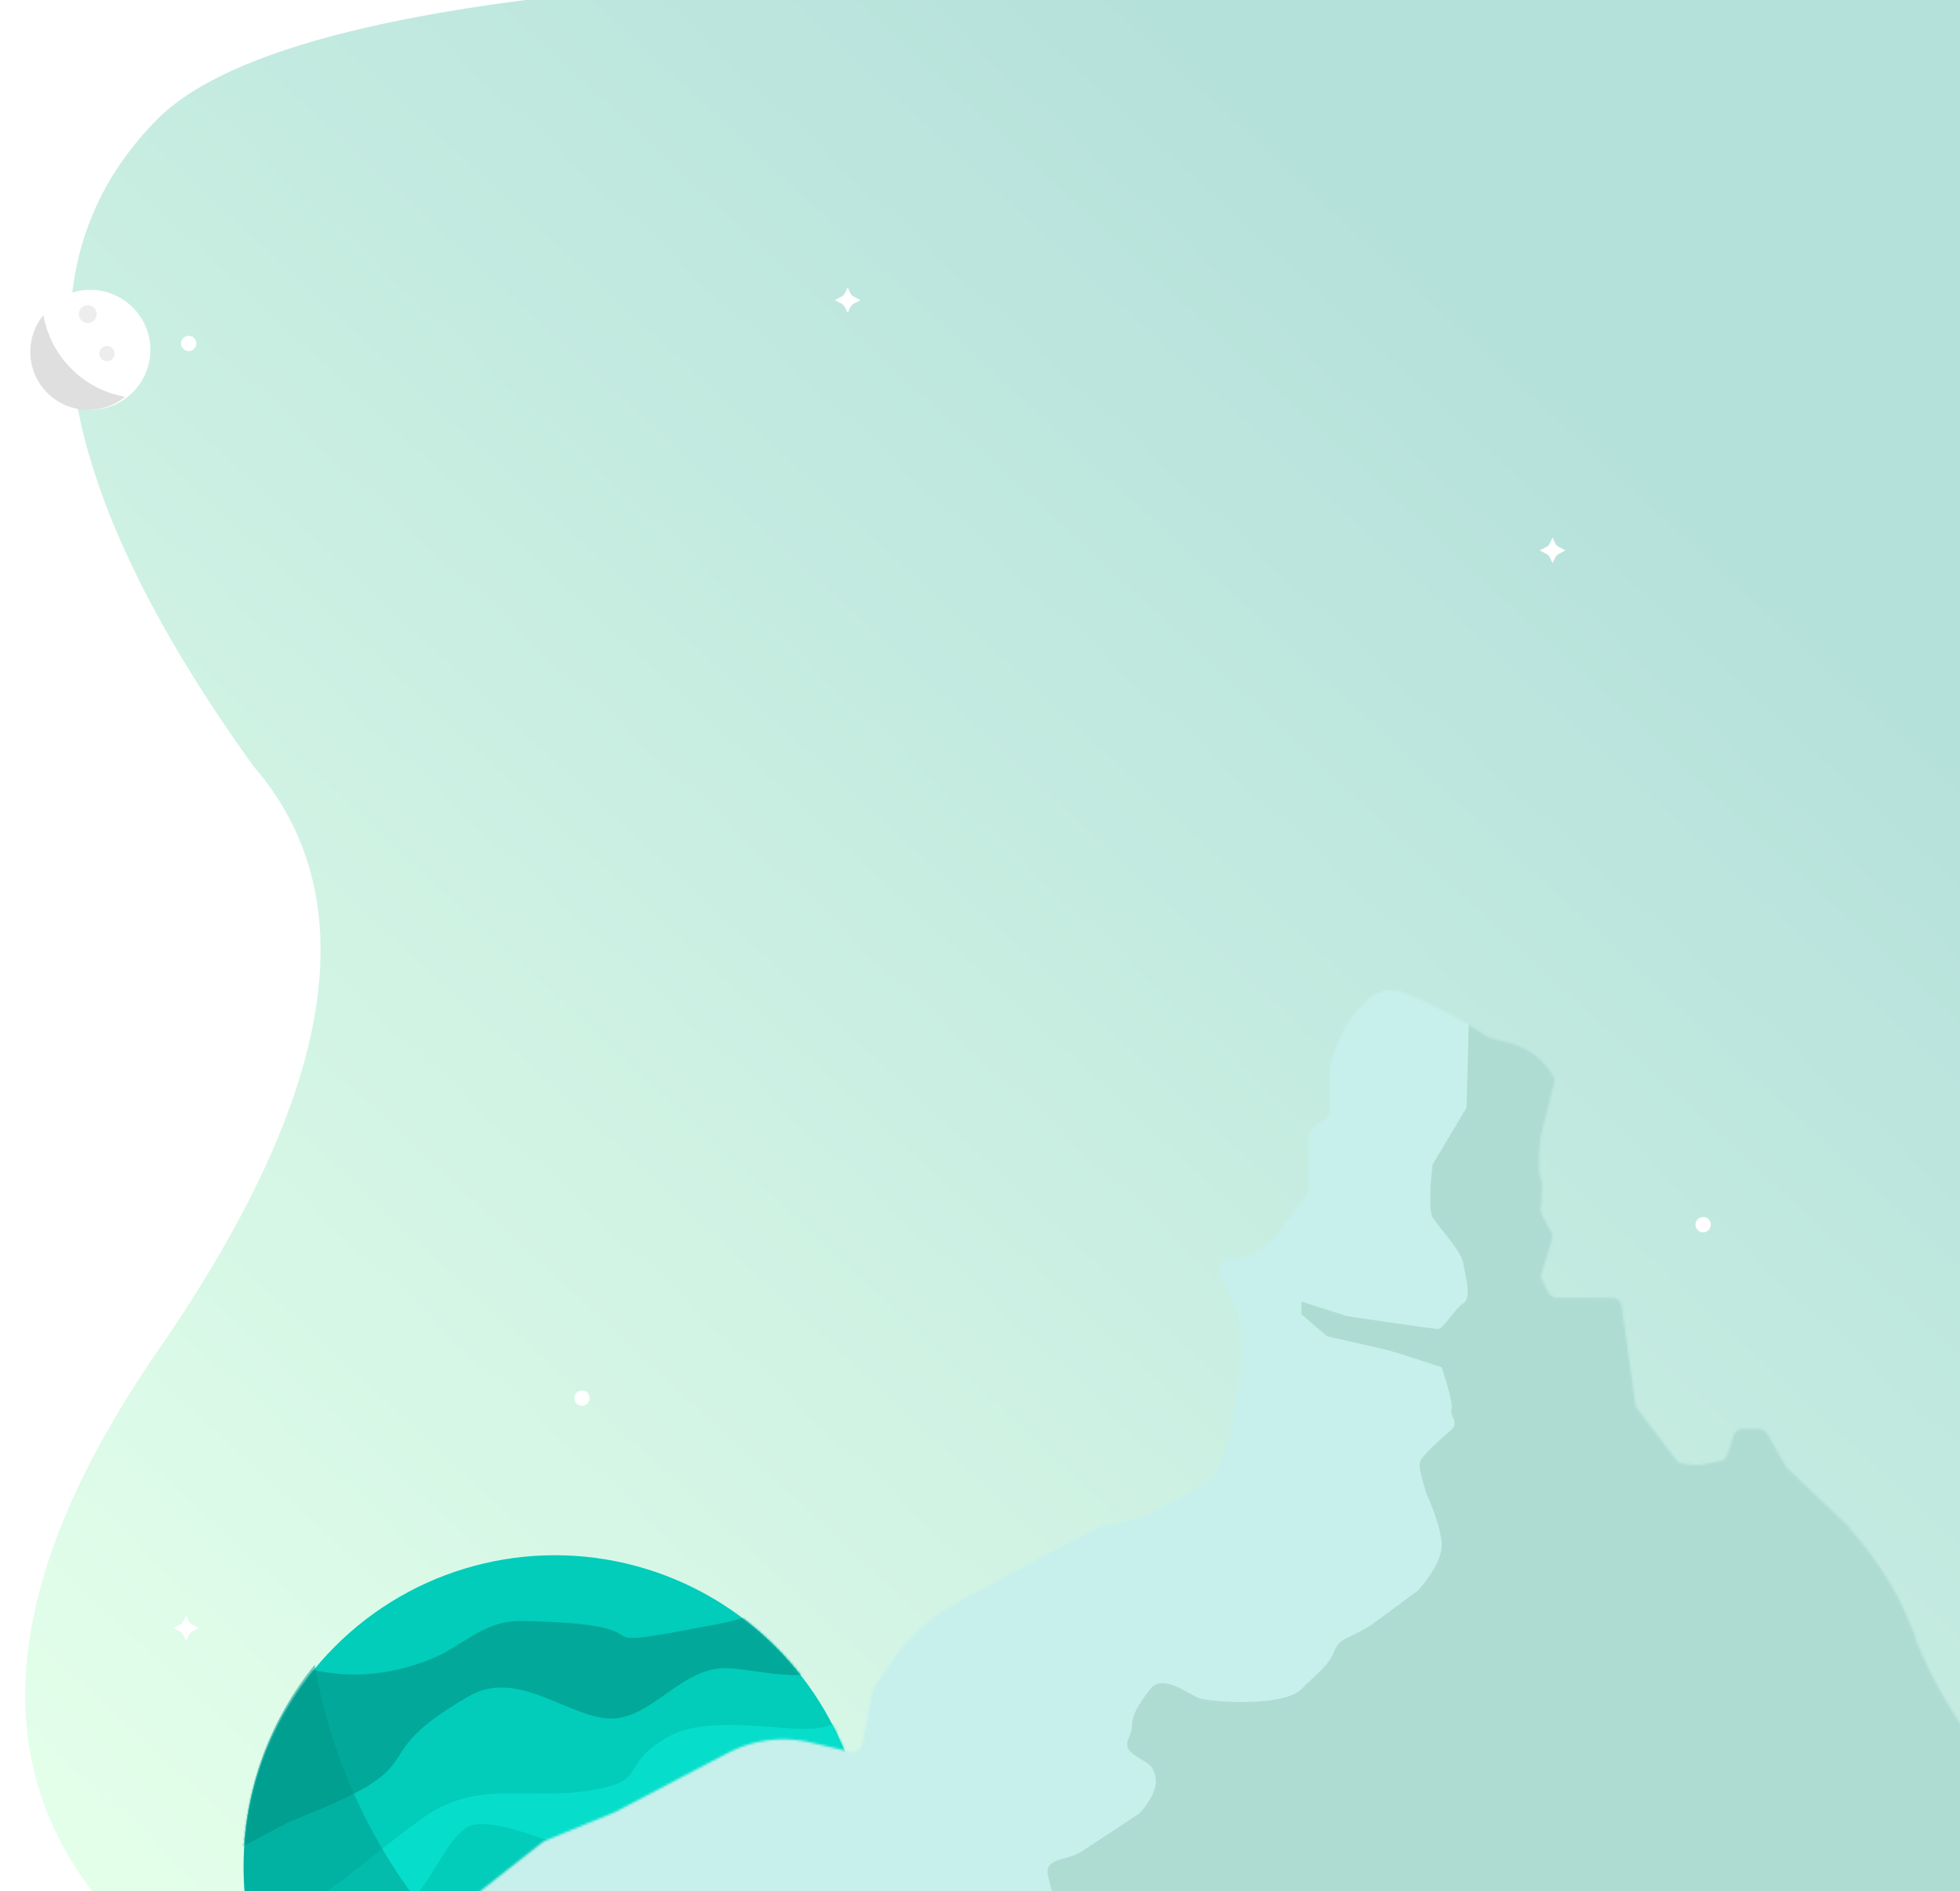 <svg xmlns="http://www.w3.org/2000/svg" xmlns:xlink="http://www.w3.org/1999/xlink" width="855" height="825" xmlns:v="https://vecta.io/nano"><defs><linearGradient x1="78.108%" y1="20.888%" x2="10.028%" y2="97.333%" id="A"><stop stop-color="#b5e1db" offset="0%"/><stop stop-color="#e3ffea" offset="100%"/></linearGradient><path d="M849 12.722V868H58.104c-77.472-65.246-77.472-153.956 0-266.13s91.306-197.035 41.503-254.584C9.687 222.327-4.477 128.395 57.114 65.491S382.668-15.002 849 12.722z" id="B"/><ellipse id="C" cx="136.023" cy="136.546" rx="136.023" ry="136.546"/><path d="M281.431 1.097c-12.37 5.07-24.269 11.225-35.554 18.392h0l-1.193.758a4.38 4.38 0 0 1-1.256.544h0l-8.458 2.184a29.81 29.81 0 0 0-18.607 14.378h0a4.38 4.38 0 0 0-.421 3.19h0l5.854 23.403a4.27 4.27 0 0 1 .108.619h0c.217 2.169 1.421 14.965-.031 17.141h0c-1.272 1.907-.507 10.429-.152 13.747h0c.094.878-.08 1.759-.498 2.536h0l-4.037 7.49a4.38 4.38 0 0 0-.328 3.367h0l4.479 14.511c.343 1.112.231 2.315-.316 3.343h0l-2.675 5.042a4.38 4.38 0 0 1-3.871 2.327h0-23.712a4.38 4.38 0 0 0-4.34 3.779h0l-5.917 42.681c-.103.749-.399 1.458-.858 2.058h0l-16.934 22.149c-.744.976-1.863 1.593-3.085 1.703h0l-6.17.561c-.428.039-.859.016-1.28-.072h0l-8.431-1.732c-1.552-.32-2.812-1.452-3.293-2.963h0l-2.547-7.991a4.38 4.38 0 0 0-4.174-3.051h0-6.954c-1.573 0-3.024.844-3.804 2.208h0l-7.947 13.898c-.21.366-.473.702-.78.996h0l-25.976 24.756a4.36 4.36 0 0 0-.373.402h0l-6.347 7.788c-9.313 11.425-16.796 24.234-22.078 37.993h0c-.576 1.502-.982 2.639-1.12 3.194h0c-.139.555-.667 1.916-1.444 3.784h0c-7.389 17.778-17.495 34.302-29.845 49.076h0l-9.988 12.194h0c-1.185 1.777 7.962 14.602 12.678 20.994h0c1.464 1.983.995 4.781-1.031 6.188h0L1.889 393.297c-3.309 2.3-2.03 7.473 1.972 7.948h0c241.037 28.689 609.323 4.381 678.07-.571h0c3.994-.288 5.535-5.335 2.388-7.809h0l-26.975-21.209c-.318-.251-.671-.455-1.046-.609h0l-30.202-12.386c-.126-.052-.25-.109-.37-.173h0l-49.331-25.824c-11.072-5.797-23.862-7.413-36.029-4.552h0l-17.186 4.042c-2.42.57-4.83-.987-5.304-3.426h0l-4.513-23.2a4.42 4.42 0 0 0-.687-1.642h0l-8.145-11.866a77.58 77.58 0 0 0-26.616-24.112h0c-22.935-12.605-62.535-34.112-66.762-34.673h0l-1.035-.146h0c-9.001-1.343-17.657-4.411-25.584-8.88h0l-19.164-10.805a4.38 4.38 0 0 1-1.966-2.315h0l-5.652-15.518a4.38 4.38 0 0 1-.21-.815h0l-4.494-28.458a57.75 57.75 0 0 1 3.899-31.611h0l4.718-11.095c1.145-2.692-.623-5.729-3.531-6.064h0c-9.434-1.087-17.969-6.11-23.498-13.826h0l-10.963-15.3c-.533-.743-.82-1.635-.82-2.549h0V63.347c0-1.423-.69-2.757-1.853-3.577h0l-5.284-3.729a4.38 4.38 0 0 1-1.854-3.579h0V33.273c0-.5-.087-.996-.253-1.468h0l-2.304-6.477c-2.953-8.297-7.941-15.72-14.507-21.59h0-.001A14.69 14.69 0 0 0 287.002 0h0a14.7 14.7 0 0 0-5.571 1.097h0z" id="D"/><path id="E" d="M732.997 224.233l-1.157-2.388a3.6 3.6 0 0 0-1.502-1.582l-2.926-1.613 2.843-1.474c.705-.365 1.268-.952 1.604-1.671l1.138-2.437 1.139 2.437c.336.719.899 1.306 1.604 1.671l2.843 1.474-2.926 1.613a3.6 3.6 0 0 0-1.502 1.582l-1.157 2.388z"/><path id="F" d="M70.192 728.749l-1.154-2.383a3.59 3.59 0 0 0-1.498-1.579l-2.918-1.609 2.835-1.471a3.59 3.59 0 0 0 1.6-1.668l1.135-2.431 1.136 2.431a3.59 3.59 0 0 0 1.6 1.668l2.835 1.471-2.919 1.609a3.59 3.59 0 0 0-1.498 1.579l-1.154 2.383z"/></defs><g fill="none" fill-rule="evenodd"><g fill="#fff"><path d="M0 0h855v825H0z"/><ellipse cx="136.491" cy="128.207" rx="3.351" ry="3.35"/><ellipse cx="308.517" cy="399.353" rx="3.351" ry="3.35"/><ellipse cx="778.796" cy="423.574" rx="3.351" ry="3.35"/><ellipse opacity=".324" cx="556.796" cy="325.574" rx="3.351" ry="3.35"/><use xlink:href="#E"/><use xlink:href="#E" x="-308.306" y="-109.425"/><use xlink:href="#E" x="-602.306" y="262.575" opacity=".486"/></g><g transform="translate(11 -13)"><mask id="G" fill="#fff"><use xlink:href="#B"/></mask><use fill="url(#A)" xlink:href="#B"/><g mask="url(#G)"><g transform="translate(44.777 640.742)"><g transform="translate(16.488 16.551)"><g transform="matrix(.966 -.259 .259 .966 3.3 73.995)"><mask id="H" fill="#fff"><use xlink:href="#C"/></mask><use fill="#02ccba" xlink:href="#C"/><g mask="url(#H)"><g transform="translate(-22.671 -37.929)"><path d="M49.854 40.939C71.97 63.76 96.331 76.089 129.278 72.39c15.382-1.727 26.811-10.547 42.957-5.912 68.407 19.64 14.993 18.448 73.561 22.817 9.133.681 18.488 1.77 27.475 0 8.322-1.639 16.86-15.437 23.401-10.019 9.501 7.869 15.61 26.315 8.177 36.174-12.196 16.175-40.654-3.926-53.662-6.486-19.37-3.811-37.648 15.282-55.285 7.664-16.721-7.223-31.935-30.373-54.119-24.443-55.314 14.786-17.249 24.498-86.269 32.17-13.999 1.556-47.719 14.127-42.238 1.104L0 119.705c112.358-266.971 17.881 8.111 45.777-74.433l4.077-4.334z" fill="#02a899"/><path d="M1.889 163.965c41.935 7.976 67.399-10.924 106.442-25.602 27.026-10.16 45.403 3.859 71.524 6.993 29.208 3.504 15.648-6.356 40.179-13.272 20.343-5.735 48.574 10.326 64.3 12.923 9.663 1.596 20.041-3.979 29.364-.97 3.516 1.135-4.635 5.957-7.752 7.945-5.226 3.333-10.706 8.151-16.885 7.767-10.201-.634-18.892-8.028-28.785-10.605-3.062-.798-6.526-.525-9.468.641-10.222 4.05-20.002 9.228-29.489 14.794-5.124 3.006-8.336 9.738-14.173 10.819-9.763 1.809-20.354.767-29.663-2.697-13.672-5.087-24.469-16.096-37.651-22.35-4.599-2.182-10.387-4.726-15.033-2.645-10.271 4.601-17.024 14.842-26.335 21.176-6.252 4.254-13.919 6.127-20.132 10.438-7.761 5.385-13.618 13.28-21.516 18.461-10.067 6.604-20.664 12.724-32.032 16.664-5.055 1.752-13.825 4.885-16.044 0-6.399-14.087-3.289-30.788-4.933-46.182l-1.919-4.3z" fill="#06decb"/><g fill="#02a899"><path d="M24.56 240.029c30.837-.806 53.456.762 80.852-12.823 30.372-15.061 59.57-41.667 95.996-37.022 26.735 3.41 40.803 29.537 70.381 26.551 12.263-1.238 30.986-17.143 36.478-6.067 7.015 14.146-3.388 37.352-17.689 43.956-13.952 6.443-28.406-12.05-43.304-15.79-6.335-1.59-13.243-1.543-19.59 0-6.482 1.575-11.323 7.662-17.837 9.097-17.708 3.901-31.251-11.834-49.123-5.73-59.192 20.215-48.293 32.419-103.15 24.002-4.017-.616-9.734 3.586-12.188.333l-8.387 3.974c-5.57-7.384-5.7-17.619-8.549-26.428l-3.889-4.052zm54.787 65.745c49.348-50.09 123.007-14.699 182.497-20.528 10.738-1.052 22.569-15.023 31.224-8.556 6.882 5.143-11.255 13.188-18.132 18.339-6.869 5.145-14.432 9.775-22.652 12.209-33.313 9.863-64.936-24.725-99.925-12.89-12.827 4.338-20.628 17.996-32.659 24.221-6.011 3.11-13.345 3.872-20.058 3.052-5.989-.732-12.218-3.228-16.479-7.515-2.861-2.878-1.86-7.914-2.79-11.871"/></g></g></g></g><path d="M258.444 276.101l-.762.622c-23.579 19.082-53.567 30.505-86.212 30.505-75.919 0-137.464-61.781-137.464-137.992 0-33.127 11.628-63.527 31.011-87.312 17.106 98.946 94.865 177.003 193.428 194.177z" fill-opacity=".455" fill="#029487"/></g></g></g><g mask="url(#G)"><g transform="matrix(-1 0 0 1 883 445)"><mask id="I" fill="#fff"><use xlink:href="#D"/></mask><path fill="#c7f0ec" mask="url(#I)" d="M-64 469h816V-26H-64z"/><path d="M252.828-3.024l1.432 54.237 14.805 24.725s2.384 19.142 0 23.131-12.441 14.357-13.373 19.94-3.837 15.154 0 17.547 8.605 11.166 10.99 11.166 39.732-5.583 39.732-5.583l19.866-6.381v5.584l-11.126 9.569-24.633 5.584c-3.974.798-25.43 7.975-25.43 7.975s-5.391 15.954-4.285 18.346-3.49 5.583 0 8.773 13.026 11.167 13.821 14.357-3.179 14.357-3.179 14.357-5.562 11.964-6.357 20.738 10.33 20.739 10.33 20.739l18.334 13.559c9.479 7.177 15.659 6.38 18.131 12.76s6.446 8.774 14.393 16.75 39.732 5.583 44.5 3.988 15.893-11.166 21.456-3.988 7.947 11.429 7.947 16.083 4.768 7.844 0 11.833-9.536 3.988-10.331 11.166 7.152 15.155 7.152 15.155l25.429 16.749c6.358 3.988 16.043 2.393 14.379 10.369s-4.048 13.559-4.048 13.559l-1.59 9.571s-1.566 2.444-1.577 9.995l-.012 11.54L164.966 454 10.009 430.869-48 412.525-2.32 309.634l131.526-179.708L235.689-11l17.138 7.976z" fill="#aedcd3" mask="url(#I)"/></g></g><ellipse fill="#fff" cx="28.411" cy="165.617" rx="26.183" ry="26.179"/><path d="M43.569 186.079l-.151.122a25.21 25.21 0 0 1-15.876 5.595c-13.981 0-25.314-11.332-25.314-25.311 0-6.081 2.145-11.661 5.719-16.025 3.168 18.141 17.48 32.45 35.623 35.618z" fill="#d0d0d0" opacity=".674"/><g fill="#e0e0e0"><circle opacity=".569" cx="27.297" cy="150.021" r="3.9"/><circle opacity=".569" cx="35.653" cy="167.288" r="3.342"/></g><g fill="#fff"><use xlink:href="#F"/><circle cx="71.306" cy="162.832" r="3.342"/><circle cx="242.887" cy="622.918" r="3.342"/><circle cx="731.949" cy="547.244" r="3.342"/><use xlink:href="#F" x="596.077" y="-470.112"/><use xlink:href="#F" x="288.568" y="-579.285"/></g></g></g></svg>